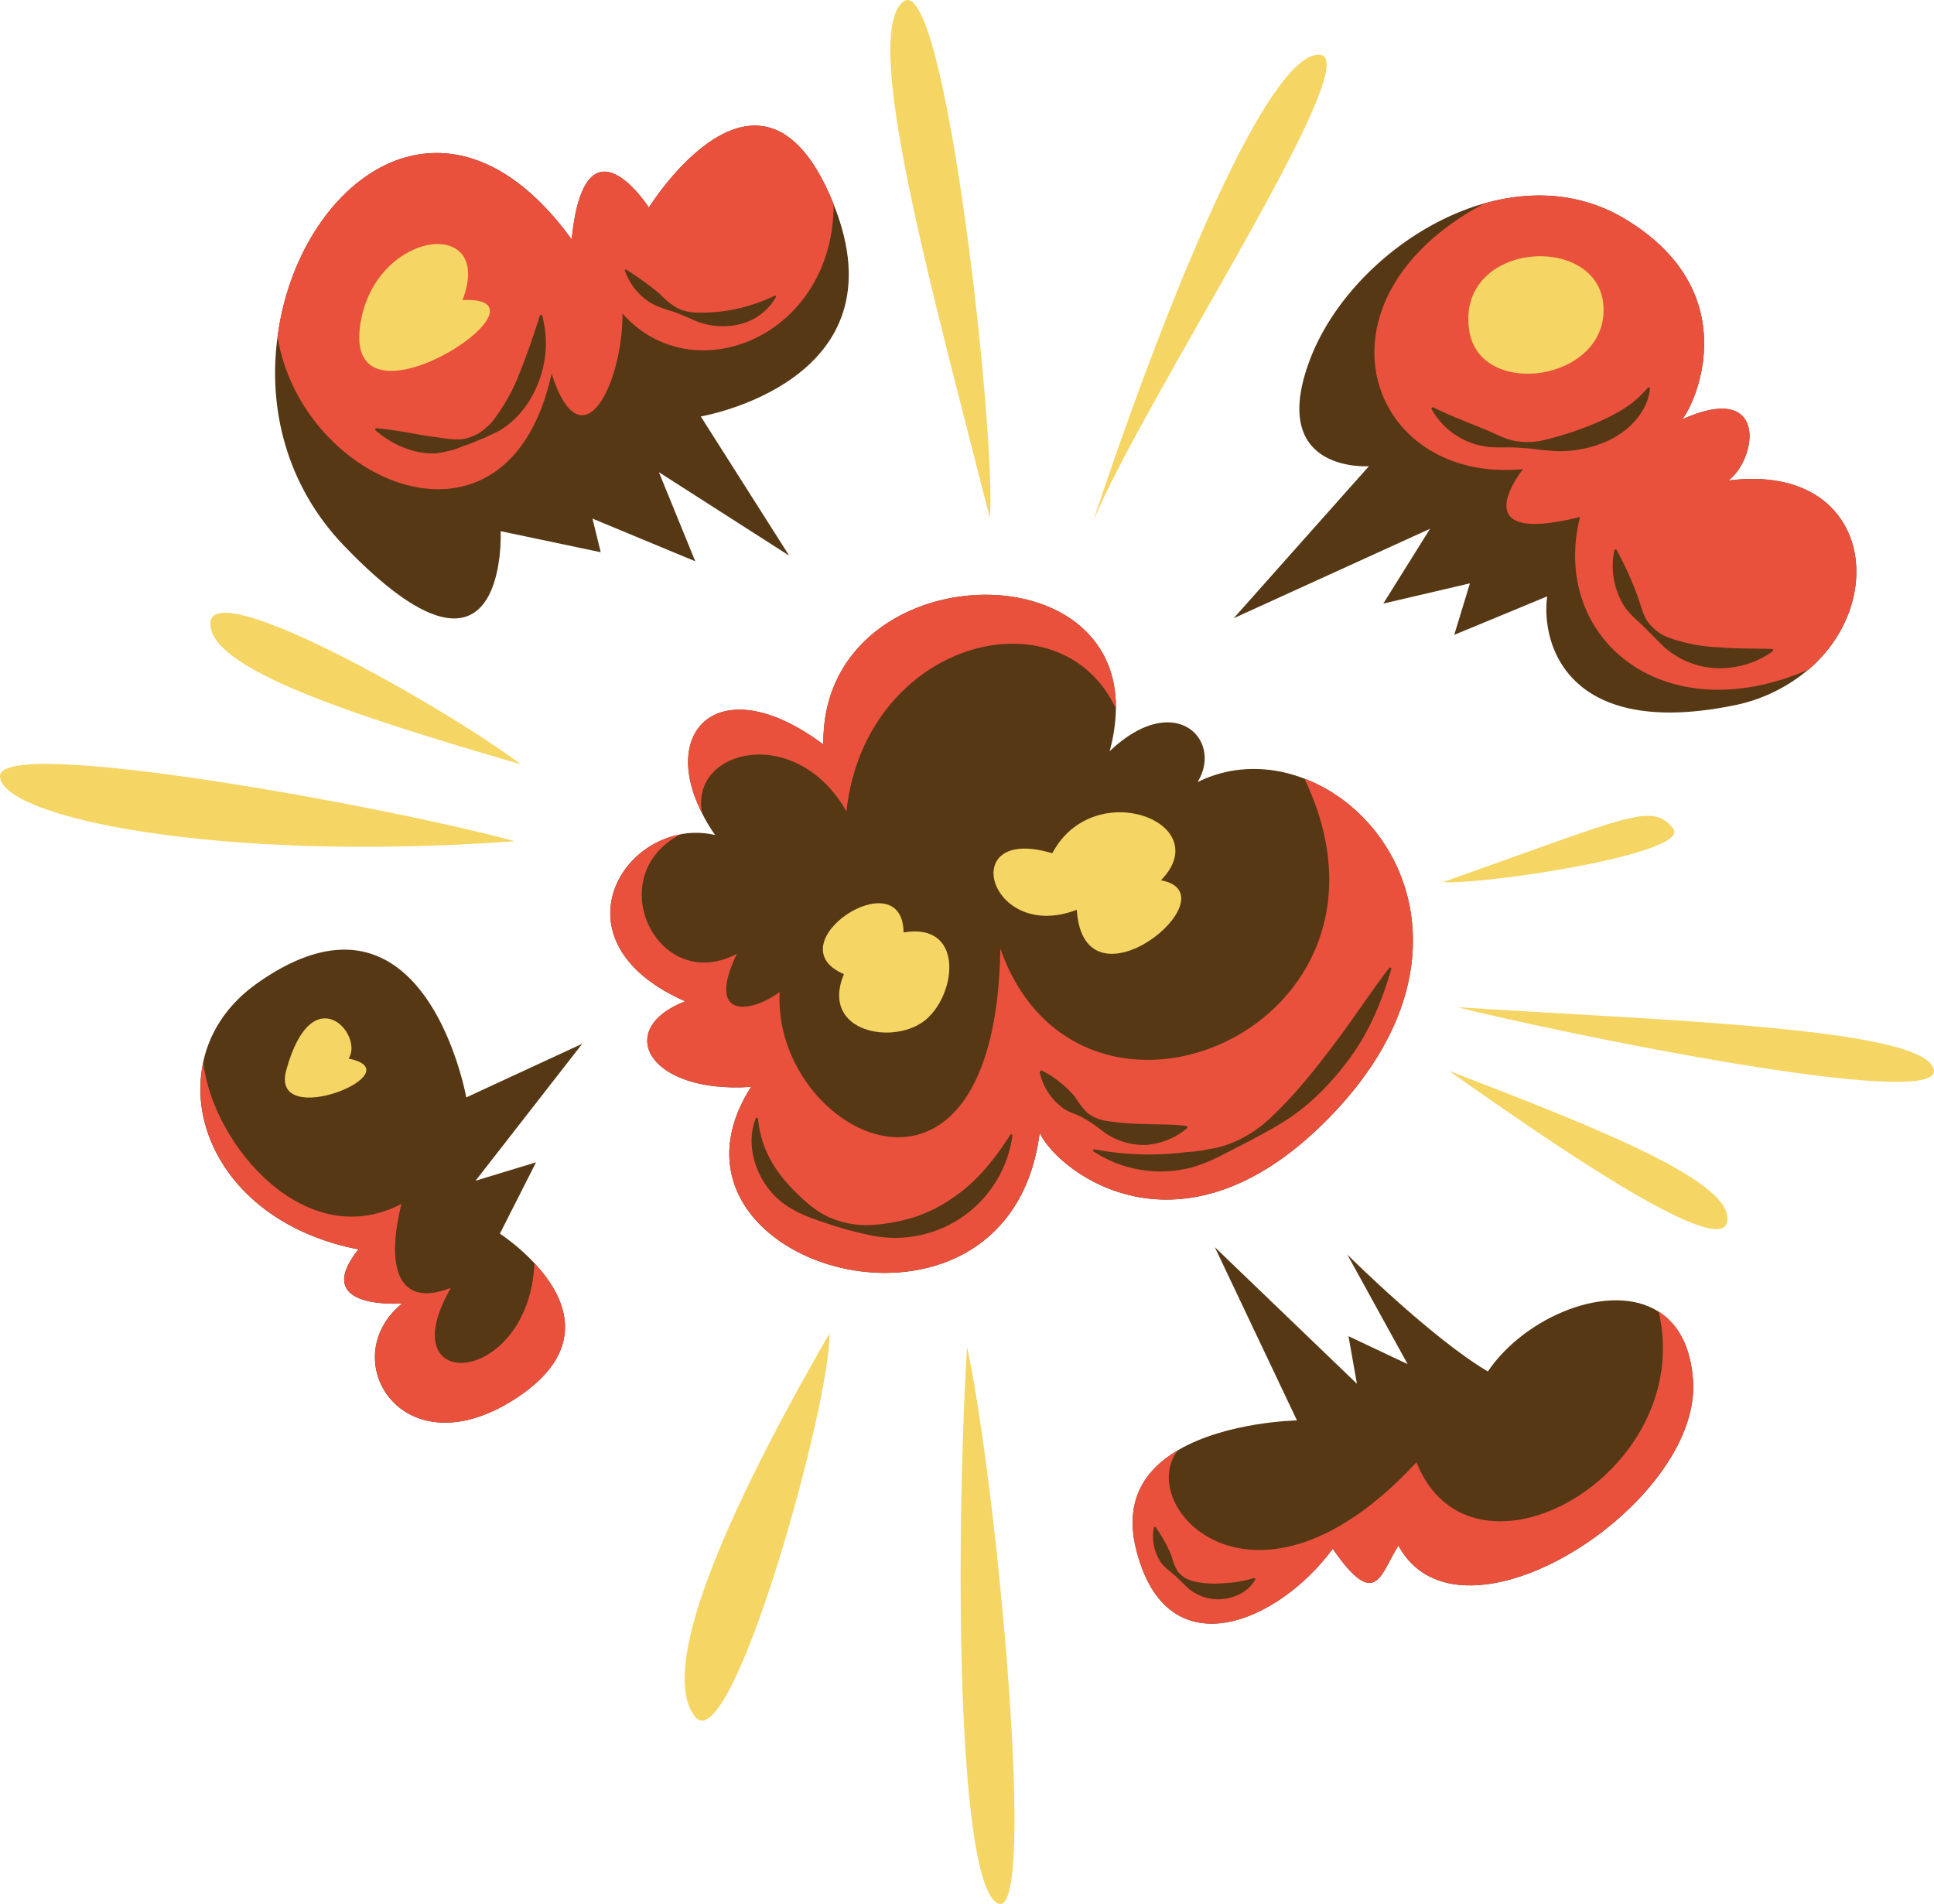 <svg xmlns="http://www.w3.org/2000/svg" viewBox="0 0 547.02 538.49"><defs><style>.cls-1{fill:#563815;}.cls-2{fill:#e9513c;}.cls-3{fill:#f5d563;}</style></defs><g id="Layer_13" data-name="Layer 13"><path d="M630.24,724.2" transform="translate(-252.85 -291.45)"/></g><g id="Layer_5" data-name="Layer 5"><path class="cls-1" d="M629.81,606.49c-42.31,44.37-77.78,16.34-82.9,5.34-8.67,68.38-114,37.75-81.62-13-29.07,2-39-16.29-18.62-24.19-34.14-15-21.35-43.53-1.34-47.2.06,0,.06-.06.12-.06a23.77,23.77,0,0,1,9.67.23,47.83,47.83,0,0,1-3.67-6.12c-12.45-24.3,5.78-40.86,34.3-19.46-.89-52.21,83.23-56.82,82.73-10.17a49.1,49.1,0,0,1-1.78,12.06c18.41-17.51,32.25-3.22,24.86,8.73,9.73-4.84,20.51-4.73,30.19-1C650.21,522.48,669.89,564.46,629.81,606.49Z" transform="translate(-252.85 -291.45)"/><path class="cls-2" d="M629.81,606.49c-42.31,44.37-77.78,16.34-82.9,5.34-8.67,68.38-114,37.75-81.62-13-29.07,2-39-16.29-18.62-24.19-34.14-15-21.35-43.53-1.34-47.2-22.62,11.62-6.72,45.53,15.91,33.8-8.9,18.74,4.16,16.68,12.12,10.79-2.06,40.31,61.1,72.5,62.43-12.29,22.41,63.6,119.7,22.24,86-48.09C650.21,522.48,669.89,564.46,629.81,606.49Z" transform="translate(-252.85 -291.45)"/><path class="cls-2" d="M568.48,491.85c-15.84-33.75-71-19.13-76.22,29.07-14.18-25-44.48-17.68-40.81.56-12.45-24.3,5.78-40.86,34.3-19.46C484.86,449.81,569,445.2,568.48,491.85Z" transform="translate(-252.85 -291.45)"/><path class="cls-3" d="M514.8,579.76c8.77-7.54,10.66-27.52-6.38-24.6-.29-20.81-36.82,3.25-16.88,11.79C484.66,583.54,506,587.3,514.8,579.76Z" transform="translate(-252.85 -291.45)"/><path class="cls-3" d="M557.41,548.76c2,30.65,44.69-4.45,23.81-8.35,15.9-16.26-19-29.77-30.74-7.64C523,524.48,532.62,558.26,557.41,548.76Z" transform="translate(-252.85 -291.45)"/><path class="cls-1" d="M764.3,480.89h-.06a46.89,46.89,0,0,1-21.85,10.23c-46.37,9.07-53.7-17.68-51.93-31L664.17,471l4.44-14.57-24.51,5.73L657.33,441l-55.54,25.3,38.25-43s-28.58,2.06-16.85-29.68c7.28-19.85,27.47-38.48,49.71-44.7,13.34-3.73,27.41-3,40,4.72,33.47,20.46,19.79,51.48,15.73,56.43,24.3-11,21.35,11,13.07,17.29C781.37,422.29,787.71,461,764.3,480.89Z" transform="translate(-252.85 -291.45)"/><path class="cls-2" d="M764.3,480.89h-.06c-41.53,17.85-73-9.45-64.49-43.25-34,8.62-16.12-13.51-16.12-13.51-44.2,4.22-62.11-47.93-11-75.11l.28-.11c13.34-3.73,27.41-3,40,4.72,33.47,20.46,19.79,51.48,15.73,56.43,24.3-11,21.35,11,13.07,17.29C781.37,422.29,787.71,461,764.3,480.89Z" transform="translate(-252.85 -291.45)"/><path class="cls-3" d="M706.39,378.19c-1.11-21.21-41.7-18.61-38,6.63C671.25,404.49,707.49,399.4,706.39,378.19Z" transform="translate(-252.85 -291.45)"/><path class="cls-1" d="M451.06,409.23l25,39.36L439.22,425l10.28,25.19-29.07-12.07,2.33,9.51-28.3-5.95s2.34,52.76-44.42,4c-16.46-17.23-21.41-39.19-18.68-59C337,343.23,378.9,310,414.53,359.14c3.84-37,21.85-9,21.85-9s31.92-51.43,52.21-1.06c0,.06.05.06.05.11v.06C508.83,399.5,451.06,409.23,451.06,409.23Z" transform="translate(-252.85 -291.45)"/><path class="cls-2" d="M488.64,349.18v.06c0,37.36-39.64,53.54-59.71,30.91,0,20.07-11.56,43.26-20.07,17-12.34,56.38-70.88,31.08-77.5-10.5C337,343.23,378.9,310,414.53,359.14c3.84-37,21.85-9,21.85-9s31.92-51.43,52.21-1.06C488.59,349.13,488.64,349.13,488.64,349.18Z" transform="translate(-252.85 -291.45)"/><path class="cls-3" d="M383.67,376.31c9-23.4-23.21-20.1-28.55,4.89C347.15,418.49,413.5,375,383.67,376.31Z" transform="translate(-252.85 -291.45)"/><path class="cls-1" d="M404,648.69c8.39,8.95,16.12,23.85-4.56,37.8-32.58,21.85-52.32-10.73-32.81-26.41,0,0-26.29,2.06-12.39-15.28-33-6.4-48.54-31.47-43.93-52.88,1.78-8.5,6.84-16.4,15.24-22.35C373,536,384.73,601.82,384.73,601.82l32.81-15.18-30.19,38.75,17.12-5.22-10.23,20.18A58.38,58.38,0,0,1,404,648.69Z" transform="translate(-252.85 -291.45)"/><path class="cls-3" d="M351.46,590.84c4.41-6.71-10.3-23.48-17.64,3.26C329,611.55,370.44,594.67,351.46,590.84Z" transform="translate(-252.85 -291.45)"/><path class="cls-2" d="M399.47,686.49c-32.58,21.85-52.32-10.73-32.81-26.41,0,0-26.29,2.06-12.39-15.28-33-6.4-48.54-31.47-43.93-52.88,2.78,23.58,29.14,54.21,56.05,40-5.17,21.24,1.16,28.91,14,23.74-17.74,30.69,22.07,27.91,23.63-6.95C412.42,657.64,420.15,672.54,399.47,686.49Z" transform="translate(-252.85 -291.45)"/><path class="cls-1" d="M648.38,728.58c-5.17,8.12-6.34,18.57-18.57.89-15.35,20.91-47.32,34.86-55.71-.28-3.34-13.79,3-22.35,11.9-27.57,13.78-8.12,33.69-8.45,33.69-8.45l-23.24-49,40.2,38.64-2.39-13.46,16.73,7.9-17.07-31c1.39,1.39,24,23.74,39.75,33.08,10.62-15.68,34.75-25.58,48.32-16.91,5.34,3.4,9.06,9.62,9.73,19.52C734.05,717,665.83,760.83,648.38,728.58Z" transform="translate(-252.85 -291.45)"/><path class="cls-2" d="M648.38,728.58c-5.17,8.12-6.34,18.57-18.57.89-15.35,20.91-47.32,34.86-55.71-.28-3.34-13.79,3-22.35,11.9-27.57-12.4,16,21.9,52.7,67.49,3.39,15.51,39,79.23,3.45,68.5-42.65,5.34,3.4,9.06,9.62,9.73,19.52C734.05,717,665.83,760.83,648.38,728.58Z" transform="translate(-252.85 -291.45)"/><path class="cls-3" d="M449.4,776.91c-10.16-13.07,7.26-54.89,38.05-108.33C487.91,688.16,459.57,790,449.4,776.91Z" transform="translate(-252.85 -291.45)"/><path class="cls-3" d="M535.08,829.77c-11.32-5.52-12.2-97-8.71-157.41C534.79,711.27,546.41,835.29,535.08,829.77Z" transform="translate(-252.85 -291.45)"/><path class="cls-3" d="M252.85,511c.34,11.56,61.23,24.49,145.59,18.37C361.83,519.38,252.51,499.44,252.85,511Z" transform="translate(-252.85 -291.45)"/><path class="cls-3" d="M312.38,467.46c-1,12.93,39.8,26.19,87.76,40.14C378.37,491.27,313.4,454.53,312.38,467.46Z" transform="translate(-252.85 -291.45)"/><path class="cls-3" d="M508.31,291.94c-11.9,9.52,7.83,80.28,24.5,145.93C534.8,416.08,520.22,282.41,508.31,291.94Z" transform="translate(-252.85 -291.45)"/><path class="cls-3" d="M626,306.91c-14.29-.34-41.84,65.65-64,132C576.86,403.39,640.29,307.25,626,306.91Z" transform="translate(-252.85 -291.45)"/><path class="cls-3" d="M726,525.63c-6.12-7.15-11.22-3.74-65,15.3C672.65,541.73,732.14,532.77,726,525.63Z" transform="translate(-252.85 -291.45)"/><path class="cls-3" d="M799.83,594c-2.38-11.91-77.9-14-134.7-17.69C693.36,583.46,802.21,605.9,799.83,594Z" transform="translate(-252.85 -291.45)"/><path class="cls-3" d="M741.32,637.2c2.72-11.22-36.06-26.53-78.58-42.86C679,605.72,738.6,648.43,741.32,637.2Z" transform="translate(-252.85 -291.45)"/><path class="cls-1" d="M467.25,607.67c.73,8.71,4.91,15.26,10.56,20.87,2.82,2.79,6,5.64,9.86,7.32a26.29,26.29,0,0,0,12.25,2,51.15,51.15,0,0,0,11.92-2.3,42.3,42.3,0,0,0,10.51-5.34c6.57-4.37,11.74-10.71,16.37-18l.52.19a33.48,33.48,0,0,1-39.49,28.53A95.76,95.76,0,0,1,487,637.54c-4.14-1.34-8.44-2.81-12.21-5.48-7.44-5.26-11.58-16-8.12-24.47Z" transform="translate(-252.85 -291.45)"/><path class="cls-1" d="M562.16,616.45a83.07,83.07,0,0,0,26.29.83,42,42,0,0,0,6.56-.86,27.47,27.47,0,0,0,6.46-1.81,35.73,35.73,0,0,0,11.16-7.41c6.52-6.18,12-13.09,17.37-20.16s10.24-14.6,15.9-22l.51.24c-2.5,8.9-6.1,17.63-11.61,25.21s-12.24,14.36-20.35,19.11c-4,2.37-8.12,4.51-12.23,6.62s-8.3,4.41-13,5.58A34.63,34.63,0,0,1,562,617Z" transform="translate(-252.85 -291.45)"/><path class="cls-1" d="M547.36,594.17a22.89,22.89,0,0,1,5.23,3.34,27.65,27.65,0,0,1,4.2,4,27.29,27.29,0,0,0,3.66,4.71,11.24,11.24,0,0,0,5.37,2.24,71.16,71.16,0,0,0,11,.87c3.59.21,7.36,0,11.75.57l.15.53a20.28,20.28,0,0,1-11.83,4.83,19.43,19.43,0,0,1-12.31-4,36.9,36.9,0,0,0-5.15-3.54c-1.73-1.06-4-1.54-5.74-2.75a17.1,17.1,0,0,1-6.79-10.4Z" transform="translate(-252.85 -291.45)"/><path class="cls-1" d="M710,446.83a90,90,0,0,1,6.22,13.82c.83,2.28,1.37,4.88,2.9,6.91a13,13,0,0,0,6,4.33,46.6,46.6,0,0,0,14,2.62c4.77.44,9.67.31,15.12.49l.17.53A25.62,25.62,0,0,1,739,480.44a23.63,23.63,0,0,1-15.44-6c-2-1.88-3.85-3.84-5.75-5.72s-4.16-3.63-5.67-6a21.6,21.6,0,0,1-2.64-15.83Z" transform="translate(-252.85 -291.45)"/><path class="cls-1" d="M658.06,406.57c5.47,2.69,10.37,4.49,15.52,6.63,2.55,1.05,5.15,2.54,8,3a20.23,20.23,0,0,0,8.55-.43,93.23,93.23,0,0,0,15.68-5.36c4.88-2.27,9.4-4.77,13.2-9.43l.52.19c-.46,6.38-5.59,11.82-11.13,14.57a32.22,32.22,0,0,1-18.07,3.07c-1.52-.05-3-.33-4.5-.49l-4.44-.32c-3-.1-6.1.2-9.15-.4A21.07,21.07,0,0,1,657.67,407Z" transform="translate(-252.85 -291.45)"/><path class="cls-1" d="M359.17,412.55c6.24.52,11.54,1.84,17,2.54,2.68.34,5.57,1,8.41.4a17.73,17.73,0,0,0,3.93-1.63,30.52,30.52,0,0,0,3.23-2.74,52.6,52.6,0,0,0,8.12-14.3c2.09-5.14,3.88-10.45,5.74-16.29h.56a30.27,30.27,0,0,1-.76,18.41c-2.1,5.86-6.12,11.48-11.78,14.57l-4.24,2c-1.48.46-2.81,1.26-4.28,1.68s-2.89,1.2-4.42,1.56a33.27,33.27,0,0,1-4.71.94c-6.44.18-12.41-2.64-17.05-6.65Z" transform="translate(-252.85 -291.45)"/><path class="cls-1" d="M429.84,367.61a86.69,86.69,0,0,1,9.67,7,22.82,22.82,0,0,0,4.6,3.8,12.69,12.69,0,0,0,5.75,1.44,46.47,46.47,0,0,0,11.32-1.05A47.21,47.21,0,0,0,472.12,375l.29.29a16,16,0,0,1-10.18,7.82,20.24,20.24,0,0,1-12.87-1c-2-.86-3.85-1.73-5.8-2.44a40.88,40.88,0,0,1-6-2.17,17.5,17.5,0,0,1-8-9.64Z" transform="translate(-252.85 -291.45)"/><path class="cls-1" d="M579.64,723.28a39.74,39.74,0,0,1,4.64,8.37,14.08,14.08,0,0,0,1.8,4.38,12.36,12.36,0,0,0,1.73,1.59,21.3,21.3,0,0,0,2.16.93,25.87,25.87,0,0,0,8.69.67,35.19,35.19,0,0,0,9-1.5l.29.3c-1.7,3.32-5.32,5.19-8.89,5.63a13,13,0,0,1-10.24-3.11c-1.33-1.24-2.46-2.46-3.75-3.59s-2.8-2.16-3.84-3.59a13.11,13.11,0,0,1-2-10Z" transform="translate(-252.85 -291.45)"/></g></svg>